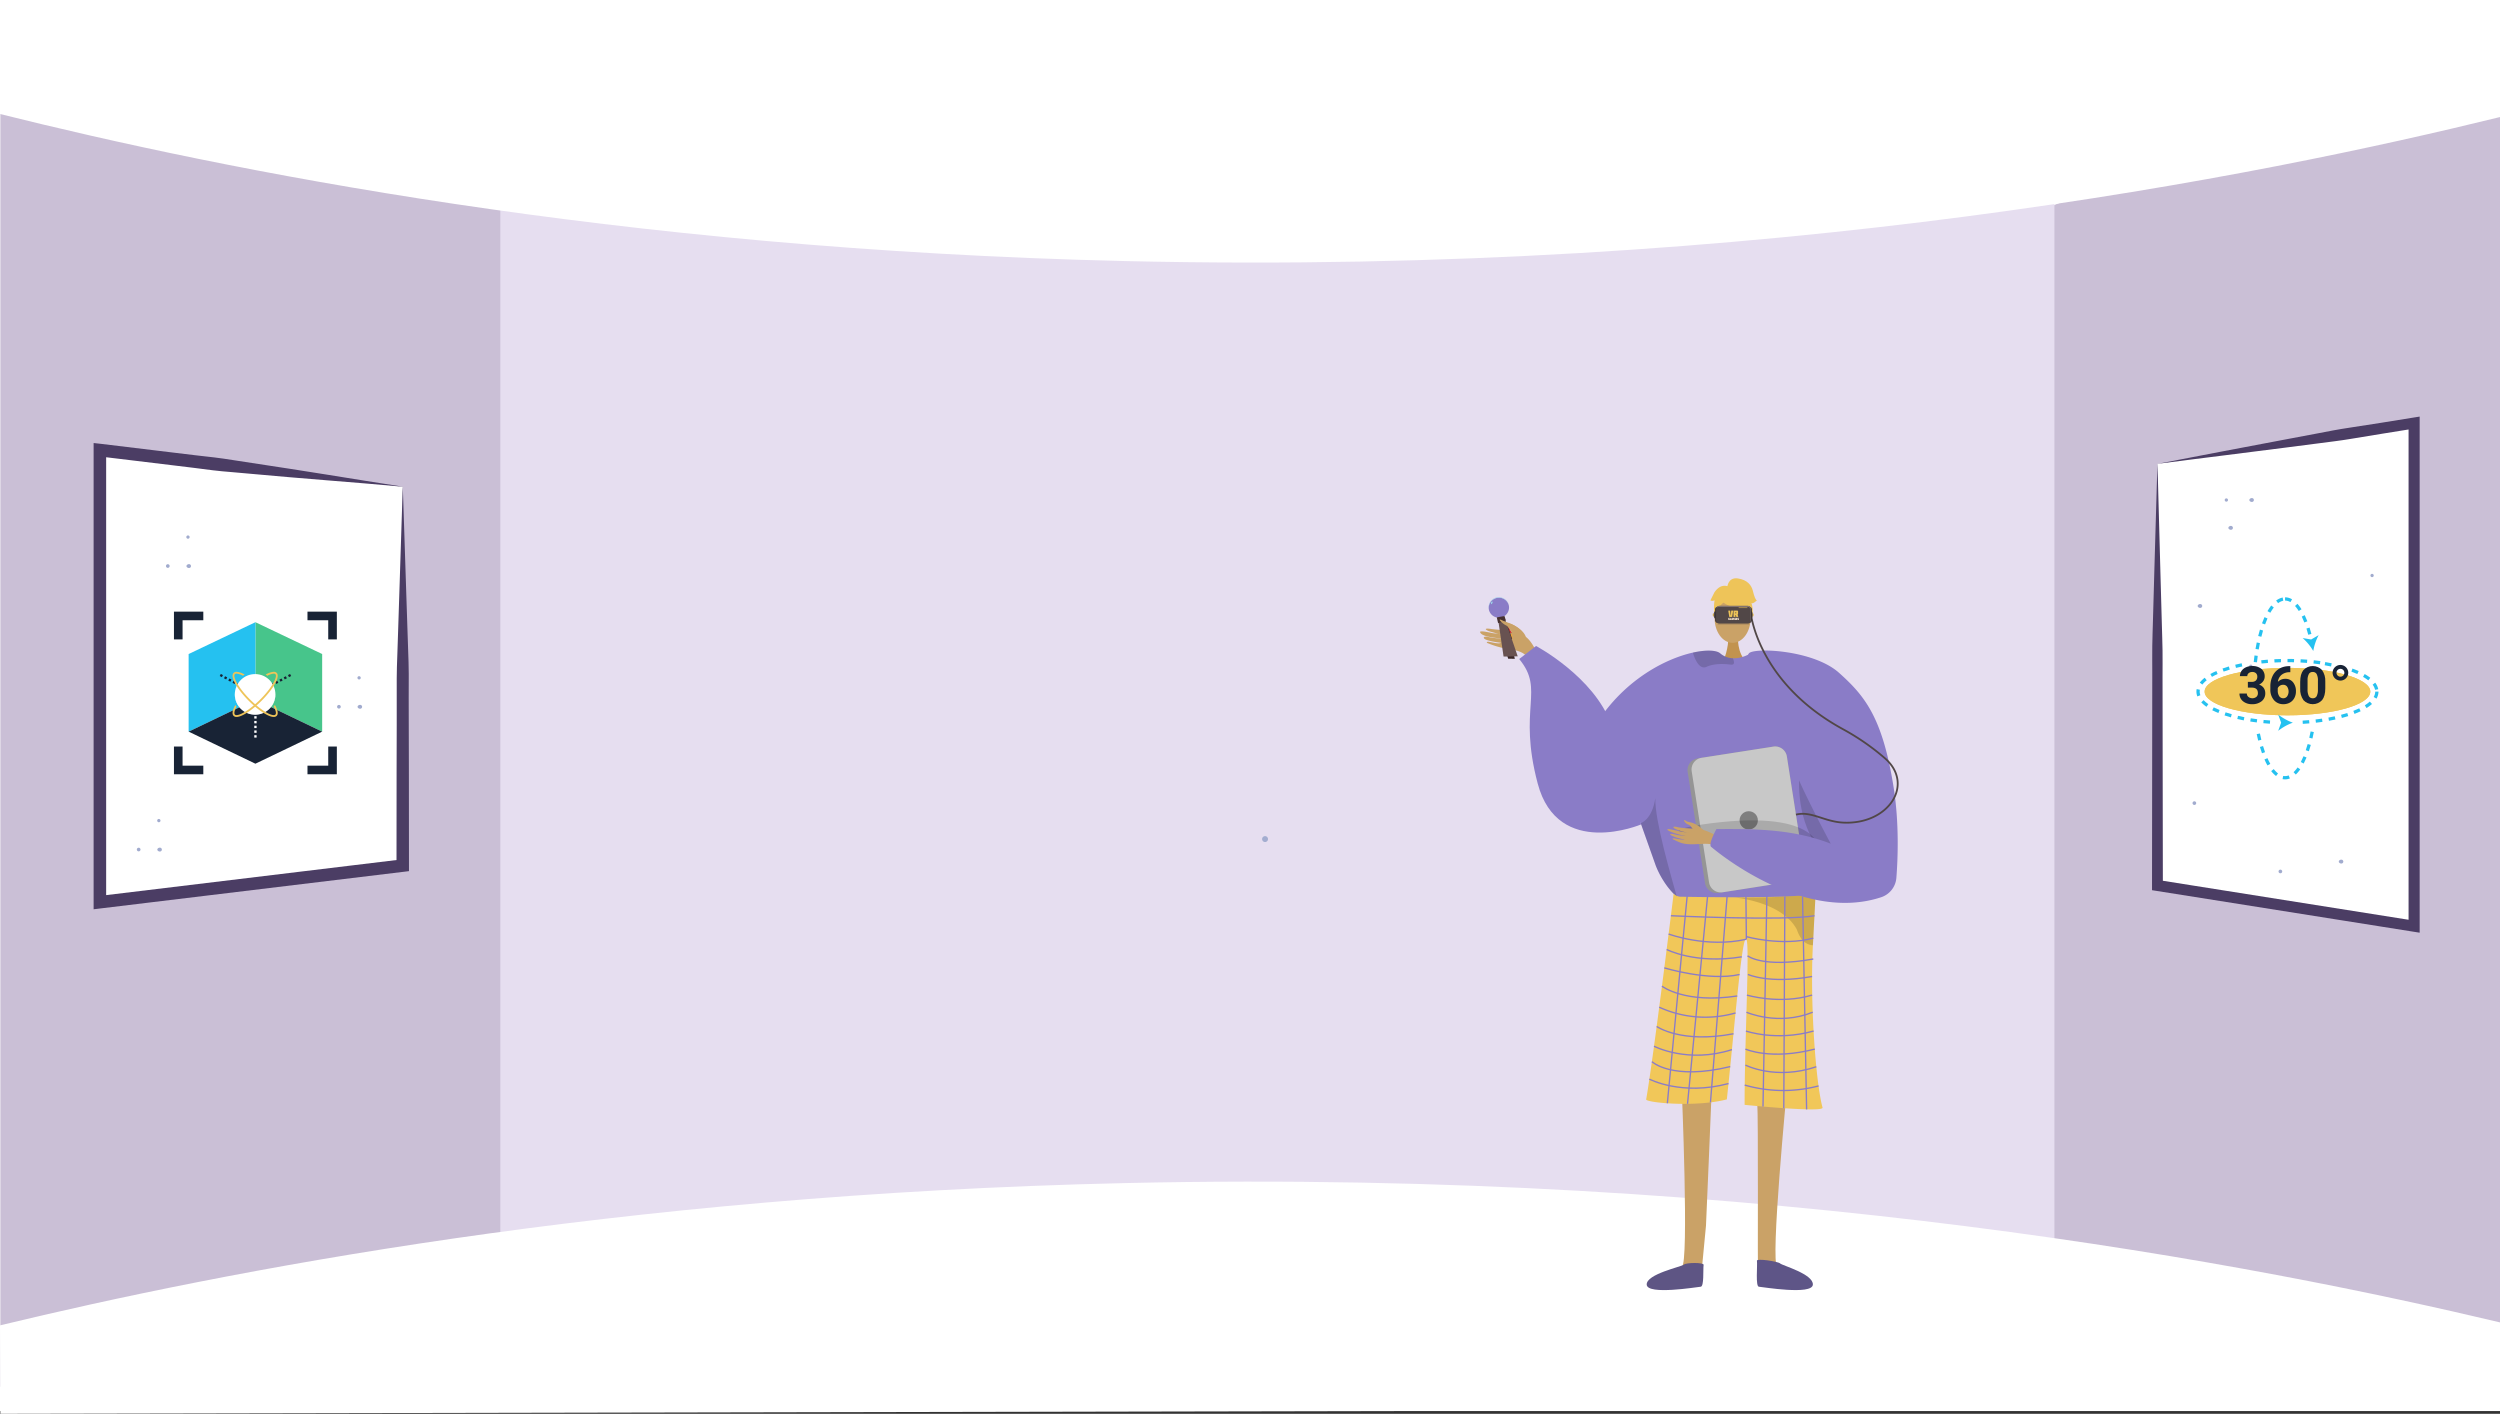 <svg xmlns="http://www.w3.org/2000/svg" xmlns:xlink="http://www.w3.org/1999/xlink" width="1366" height="772.5" viewBox="0 0 1366 772.5"><rect x="0" y="0" width="1366" height="772.5" fill="#333333" stroke="none"/><defs><style>.a{fill:#f0c659;}.b,.w,.x{fill:none;}.ao,.c{fill:#fff;}.d{fill:#cabfd6;}.e{fill:#e6def0;}.f{fill:#4b3d64;}.g{fill:#a1abce;}.h{fill:#a3add0;}.i,.j{fill:#caa267;}.i{fill-rule:evenodd;}.k{fill:#c2934e;}.l{fill:#8a7cc7;}.m{fill:#f1c759;}.n{opacity:0.15;}.o{fill:#5e5584;}.p{fill:#5e5587;}.q{opacity:0.3;}.r{opacity:0.5;}.s{fill:#eec459;}.t{fill:#959595;}.u{fill:#c8c8c8;}.v{fill:#7f7f7f;}.w{stroke:#8a7cc7;stroke-width:0.747px;}.w,.x{stroke-miterlimit:10;}.x{stroke:#514747;}.y,.z{fill:#514747;}.y{opacity:0.2;}.aa{fill:#3a3333;}.ab{fill:#998884;}.ac{fill:#685f5c;}.ad{fill:#ffedd7;}.ae{fill:#eaa43f;}.af{fill:#ce3c3c;}.ag{fill:#3a2727;}.ah{fill:#685251;}.ai{fill:#9ee9ef;}.aj{fill:#c0fbff;}.ak{fill:#473131;}.al{fill:#47c58b;}.am{fill:#25c1f0;}.an{fill:#182335;}.ao{opacity:0.55;mix-blend-mode:screen;isolation:isolate;}.ap{clip-path:url(#a);}.aq{clip-path:url(#b);}</style><clipPath id="a"><ellipse class="a" cx="45.267" cy="12.963" rx="45.267" ry="12.963" transform="translate(1186.599 1248.932)"/></clipPath><clipPath id="b"><path class="b" d="M1252.538,1260.1q0,4.209-1.742,6.439a6.963,6.963,0,0,1-10.173.042,9.978,9.978,0,0,1-1.8-6.272v-3.734q0-4.251,1.763-6.453a6.974,6.974,0,0,1,10.152-.021,9.946,9.946,0,0,1,1.8,6.265Zm-4.027-4.106a7.438,7.438,0,0,0-.69-3.677,2.333,2.333,0,0,0-2.153-1.149,2.291,2.291,0,0,0-2.1,1.093,6.974,6.974,0,0,0-.717,3.426v4.938a7.8,7.8,0,0,0,.676,3.691,2.3,2.3,0,0,0,2.167,1.205,2.263,2.263,0,0,0,2.132-1.156,7.639,7.639,0,0,0,.683-3.545Z"/></clipPath></defs><g transform="translate(18.002 -884)"><rect class="c" width="1366" height="771" transform="translate(-18.002 884)"/><path class="d" d="M1348,895.036V1653.5l-242.228-67.586-32.991-6.263,1.636-558.092L1104.533,996Z"/><path class="d" d="M298.295,1010.971l-16.051,556.371L-17.8,1641.74V891.688l298.845,93.57Z"/><path class="e" d="M679.976,974.571H255.368v617.384h849.165V974.571Z"/><path class="c" d="M-18,946.28c121.657,30.38,335.7,73.888,615,80.372,352.971,8.194,622.428-47.1,751-78.7V885.5H-18Z"/><path class="c" d="M-18,1608.184c121.657-29.39,335.7-71.481,615-77.753,352.971-7.928,622.428,45.568,751,76.133v47.19L-17.8,1656.5Z"/><path class="c" d="M135.068,1141.85l-21.02-2.53-77.5-9.37v247l77.5-9.37,21.02-2.53,66.98-8.1v-207Z"/><path class="f" d="M160.078,1146.4l-20.47-1.7L119,1142.88l-10.38-.92c-3.46-.28-6.92-.57-10.37-1-6.89-.92-13.78-1.75-20.68-2.58l-41.38-5,3.81-3.41v247l-3.85-3.41,165.5-20-3,3.41.05-51.15.07-25.56c0-8.54.05-17.05,0-25.54,0-4.26.18-8.58.33-12.9l.43-13,.84-26.08,1.69-52.79C187.838,1148.65,173.808,1147.5,160.078,1146.4Zm43.66,54.28.84,25.67.43,12.89c.15,4.33.33,8.63.33,13-.07,8.76,0,17.48,0,26.21l.07,26.19.05,52.35v3l-3,.37L37,1380.36l-3.85.47V1126.07l3.85.43,41.37,5c6.9.85,13.79,1.68,20.7,2.43,3.45.4,6.89.94,10.32,1.47l10.3,1.58,20.72,3.17,20.91,3.3c13.85,2.2,27.4,4.46,40.77,6.46Z"/><path class="g" d="M73.688,1194.28a1,1,0,1,0-1-1A1,1,0,0,0,73.688,1194.28Z"/><path class="g" d="M85.4,1192.25a1.521,1.521,0,0,0-1.4.64.79.79,0,0,0,0,.83,1.521,1.521,0,0,0,1.4.64,1.06,1.06,0,0,0,0-2.11Z"/><path class="g" d="M84.708,1178.36a.9.9,0,1,0-.9-.9A.9.9,0,0,0,84.708,1178.36Z"/><path class="g" d="M167.188,1271.17a1,1,0,1,0-1-1A1,1,0,0,0,167.188,1271.17Z"/><path class="g" d="M107.368,1258.67a1,1,0,1,0-1-1A1,1,0,0,0,107.368,1258.67Z"/><path class="g" d="M178.9,1269.14a1.521,1.521,0,0,0-1.4.64.79.79,0,0,0,0,.83,1.521,1.521,0,0,0,1.4.64,1.06,1.06,0,0,0,0-2.11Z"/><path class="g" d="M121.828,1267.03a1.521,1.521,0,0,0-1.4.64.79.79,0,0,0,0,.83,1.521,1.521,0,0,0,1.4.64,1.06,1.06,0,0,0,0-2.11Z"/><path class="g" d="M178.208,1255.26a.9.9,0,1,0-.9-.9A.9.9,0,0,0,178.208,1255.26Z"/><path class="g" d="M115.728,1251.77a.9.9,0,1,0-.9-.9A.9.9,0,0,0,115.728,1251.77Z"/><path class="g" d="M57.768,1349.19a1,1,0,1,0-1-1A1,1,0,0,0,57.768,1349.19Z"/><path class="g" d="M69.478,1347.16a1.521,1.521,0,0,0-1.4.64.79.79,0,0,0,0,.83,1.521,1.521,0,0,0,1.4.64,1.06,1.06,0,0,0,0-2.11Z"/><path class="g" d="M68.788,1333.28a.9.9,0,1,0-.9-.9A.9.9,0,0,0,68.788,1333.28Z"/><path class="c" d="M1217.618,1128.42l17.81-2.81,65.67-10.43v274.93l-65.67-10.43-17.81-2.82-56.77-9.01V1137.44Z"/><path class="f" d="M1195.428,1130.81l35.2-6.67,17.45-3.29c5.82-1.13,11.63-2.27,17.48-3.13s11.7-1.78,17.54-2.72l17.53-2.83,3.47-.55v282l-3.47-.55-140.24-22.27-2.53-.4v-2.56l.14-116.24c0-4.85-.06-9.73,0-14.55s.26-9.58.38-14.37l.8-28.61,1.63-56.63C1172.228,1135.33,1183.708,1133.03,1195.428,1130.81Zm-33,65.19.8,29c.12,4.82.31,9.65.38,14.43s0,9.5,0,14.25l.18,114.17-2.53-3,140.25,22.26-3.47,3v-275l3.47,3-17.51,2.81q-8.709,1.38-17.48,2.87c-5.84,1-11.72,1.66-17.59,2.44l-17.61,2.27-34.93,4.43c-11.65,1.51-23.54,2.9-35.54,4.51Z"/><path class="g" d="M1200.848,1264.89a1,1,0,1,0-1-1A1,1,0,0,0,1200.848,1264.89Z"/><path class="g" d="M1228,1361.17a1,1,0,1,0-1-1A1,1,0,0,0,1228,1361.17Z"/><path class="g" d="M1181,1323.83a1,1,0,1,0-1-1A1,1,0,0,0,1181,1323.83Z"/><path class="g" d="M1212.558,1262.86a1.521,1.521,0,0,0-1.4.64.79.79,0,0,0,0,.83,1.521,1.521,0,0,0,1.4.64,1.06,1.06,0,0,0,0-2.11Z"/><path class="g" d="M1201.1,1171.36a1.521,1.521,0,0,0-1.4.64.79.79,0,0,0,0,.83,1.521,1.521,0,0,0,1.4.64,1.06,1.06,0,0,0,0-2.11Z"/><path class="g" d="M1261.428,1353.72a1.521,1.521,0,0,0-1.4.64.79.79,0,0,0,0,.83,1.521,1.521,0,0,0,1.4.64,1.06,1.06,0,0,0,0-2.11Z"/><path class="g" d="M1243.168,1252.65a1.521,1.521,0,0,0-1.4.64.79.79,0,0,0,0,.83,1.521,1.521,0,0,0,1.4.64,1.06,1.06,0,0,0,0-2.11Z"/><path class="g" d="M1212.558,1156.15a1.521,1.521,0,0,0-1.4.64.79.79,0,0,0,0,.83,1.521,1.521,0,0,0,1.4.64,1.06,1.06,0,0,0,0-2.11Z"/><path class="g" d="M1184.328,1214.05a1.521,1.521,0,0,0-1.4.64.79.79,0,0,0,0,.83,1.522,1.522,0,0,0,1.4.64,1.06,1.06,0,0,0,0-2.11Z"/><path class="g" d="M1211.868,1248.97a.9.9,0,1,0-.9-.9A.9.9,0,0,0,1211.868,1248.97Z"/><path class="g" d="M1198.478,1158.11a.9.9,0,1,0-.9-.9A.9.9,0,0,0,1198.478,1158.11Z"/><path class="g" d="M1278.108,1199.35a.9.9,0,1,0-.9-.9A.9.9,0,0,0,1278.108,1199.35Z"/><path class="h" d="M674.835,1342.487a1.612,1.612,0,1,0-1.606,1.6A1.613,1.613,0,0,0,674.835,1342.487Z"/><path class="i" d="M815.588,1231.642c-1.389-3.393-5.8-6.04-8.751-6.856a29.716,29.716,0,0,1-3.763-1.581c-2.287-.772,1.332,2.491,2.7,3.039,1.111.445,3.1,3.754,4.192,4.888s3.425,2.779,4.681,2.79S815.408,1232.272,815.588,1231.642Z"/><path class="i" d="M823.254,1243.405c-2.653-4.765-4.639-10.427-9.735-12.793s-12.722-2.326-16.771-2.946c-4.763-.729-2.766.821-.256,1.494,1.631.437,6.9,2,8.553,1.988a52.36,52.36,0,0,0-6.877-1.119c-.392.11-7.948-1.953-7.435-.563,1,2.7,9.531,3.039,12.249,3.632-1.434-.052-3.765-.482-5.147-.538-1.173-.049-4.714-1.338-5.063-.26-.55,1.7,8.19,2.8,9.352,2.9-1.15.924-5.535-.46-7.064-.566-.153-.011-1.545.323.128.912a50.279,50.279,0,0,0,10.279,2.97c4.028.595,8.752,1.215,11.437,4.894C819.053,1243.289,821.157,1243.665,823.254,1243.405Z"/><path class="j" d="M958.422,1478.726s-9.277,95.725-5.332,97.372c7.076,3,34.792,12.822,4.236,10.664-15.7.946-14.545-2.56-14.79-5.532-.2-2.428.26-88.1-.385-94.76-.144-1.492-.232-2.394-.232-2.394Z"/><path class="j" d="M900.893,1478.726s4.022,95.725.077,97.372c-7.077,3-34.792,12.822-4.236,10.664,15.7.946,14.545-2.56,14.79-5.532.2-2.428,1.981-20.856,2.626-27.518.144-1.492,3.22-76.36,3.22-76.36Z"/><path class="k" d="M931.661,1231.7s-.817,9.121,4.809,14.165-12.966,0-12.966,0,3.459-8.736,2.683-14.165S931.661,1231.7,931.661,1231.7Z"/><ellipse class="j" cx="9.836" cy="13.42" rx="9.836" ry="13.42" transform="translate(918.857 1208.401)"/><path class="l" d="M848.591,1289.7c14.891-31.148,41.466-45.358,58.434-49.131,7.344-1.636,12.888-1.315,14.912.433a11,11,0,0,0,6.866,2.668,14.891,14.891,0,0,0,3.856-.352,19.158,19.158,0,0,0,4.086-1.389c.628-.292.994-.5.994-.5a39.89,39.89,0,0,1,10.385.62c38.388,7.516,45.067,71.882,44.724,77.418-.21,3.295-3.617,18.223-7.875,31.492-3.489,10.893-7.561,20.673-10.908,22.025-7.427,2.989-63.5,7.09-75.027,1.591-.269-.2-.561-.418-.837-.657-4.326-3.519-9.018-10.467-11.506-16.975,0,0-6.627-18.686-7.979-22.488-.015-.038-.023-.068-.038-.1-.044-.149-.1-.291-.149-.425-.015-.053-.037-.1-.052-.15"/><path class="m" d="M896.468,1372.369a6.059,6.059,0,0,0,3.441,1.587c8.087.159,43.011.757,61.957-.332,6.684-.384,11.378-.978,12.2-1.88a.709.709,0,0,1-.006.077c-.049,1.045-.648,13-1.489,28.672-1.66,30.936,1.538,75.244,5.273,88.692.807,2.9-42.586-1.494-42.586-1.494-.121-31.925,2.908-87.973.951-90.485-2.38-3.056-6.239,46.243-10.664,87.5-17.184,4.482-44.395,1.761-44.081,0C885.2,1463.783,896.468,1372.369,896.468,1372.369Z"/><path class="n" d="M878.479,1333.782c.015.052.037.1.052.15.052.134.1.276.149.425.015.03.023.06.038.1,1.352,3.8,7.979,22.481,7.979,22.481,2.488,6.515,7.18,13.463,11.506,16.982-2.936-10.632-12.089-41.451-11.737-53.868C884.717,1332.019,878.479,1333.775,878.479,1333.782Z"/><path class="n" d="M968.245,1289.257s-18.582,55.47,32.974,79.028l1.048.7-.267-13.046s-24.293-33.9-24.385-34.772S968.245,1289.257,968.245,1289.257Z"/><path class="n" d="M929.453,1245.875c.03.889-.44,1.471-1.867,1.277-4.453-.6-9.481-.478-13.135,1.2a3.1,3.1,0,0,1-3-.127c-2.339-1.368-3.788-5.447-4.364-7.255a1.24,1.24,0,0,1-.059-.4c7.344-1.636,12.888-1.315,14.912.433a11,11,0,0,0,6.866,2.668A6.049,6.049,0,0,1,929.453,1245.875Z"/><path class="o" d="M912.847,1575.106c.183-1.382-9.651-1.253-10.764-.13s-20.711,5.166-20.323,10.986,27.549,1.244,29.489,1.107S912.487,1577.822,912.847,1575.106Z"/><path class="p" d="M941.985,1572.864c-.183-1.382,11.588.372,12.7,1.494s18.249,5.784,17.861,11.6-27.549,1.244-29.489,1.107S942.344,1575.58,941.985,1572.864Z"/><g class="q"><path d="M928.711,1374.265l-.39-.032S928.46,1374.242,928.711,1374.265Z"/><path class="r" d="M928.711,1374.265c10.408.83,33.155-.641,33.155-.641,6.684-.384,11.378-.978,12.2-1.88a.709.709,0,0,1-.006.077c-.049,1.045-.648,13-1.489,28.672a7.823,7.823,0,0,1-1.094-.127,8.516,8.516,0,0,1-5.508-3.913,18.963,18.963,0,0,1-2.142-4.473C956.071,1377.215,932.045,1374.564,928.711,1374.265Z"/></g><path class="s" d="M925,1214.118s17.029,9.442,11.975-5.717C933.475,1197.913,913.383,1207.36,925,1214.118Z"/><path class="s" d="M927.466,1210.5s-9.528,5.653-8.609,11.324c0,0-2.1-16.932,7.373-17.357s13.141.489,12.3,18.393C938.53,1222.857,935.777,1208.615,927.466,1210.5Z"/><path class="s" d="M925.817,1204.574s.478-5.276,5.708-4.528,7.471,3.735,8.219,6.724,1.494,5.23,2.241,5.23c0,0-2.241,2.241-2.989,1.494,0,0,1.94,5.373-.524,9.784,0,0-.97-6.8-4.706-7.543S925.817,1204.574,925.817,1204.574Z"/><path class="s" d="M926.295,1204.528s-3.736-2.241-7.471,2.989L916.582,1212s.748.747,2.242,0c0,0-.681,5.264.033,8.235l2.208-8.982Z"/><path class="t" d="M904.135,1305.81l9.474,60.689a6.482,6.482,0,0,0,7.4,5.4l41.421-6.47a1.992,1.992,0,0,0,.292-.06,6.458,6.458,0,0,0,5.1-7.337l-9.474-60.689a6.472,6.472,0,0,0-7.4-5.4l-39.5,6.164-1.92.3A6.472,6.472,0,0,0,904.135,1305.81Z"/><path class="u" d="M906.347,1305.451l9.473,60.689a6.472,6.472,0,0,0,7.4,5.4l39.5-6.164a6.458,6.458,0,0,0,5.1-7.337l-9.474-60.689a6.472,6.472,0,0,0-7.4-5.4l-39.5,6.164A6.458,6.458,0,0,0,906.347,1305.451Z"/><circle class="v" cx="5" cy="5" r="5" transform="translate(932.506 1327.251)"/><path class="n" d="M976.129,1348.62s.971-22.309-58.8-14.838,44.827,14.2,44.827,14.2Z"/><path class="i" d="M922.9,1342.14c-.708-.237-8.183-4.714-12.236-5.088s-10.113-.543-12.205-1.138c-2.462-.7-3.083.278-.247,1.36a39.922,39.922,0,0,0,6.454,1.828c.406.016-2.235-.338-5.1-.933-3.051-.633-6.36-1.493-6.512-.949-.293,1.054,8.495,3.423,10.044,3.591a39.112,39.112,0,0,1-4.082-.495c-1.843-.327-3.954-.979-4.369-.6-.654.6,4,2.428,7.848,2.962.067.124-1.175.319-5.7-.621-.455-.1-1.613.1-.124.793,3.136,1.45,4.377,2.3,8.921,2.446,4.43.138,9.321-.774,12.508.3Z"/><path class="i" d="M912.612,1337.451s-3.431-3.6-7.283-4.2c-2.29-.353-2.236-.929-2.626-1.1-1.3-.571-.042,1.835,1.9,2.452,1.581.5,2.464,3.2,3.414,3.776s3.794,1.624,4.5,1.252S912.612,1337.451,912.612,1337.451Z"/><path class="l" d="M986.813,1251.6c14.073,12.592,23.811,24.287,29.885,62.759,3.082,19.519,2.279,39.037,1.477,49.33a12.163,12.163,0,0,1-8.358,10.576c-44.093,14.544-92.525-27.3-92.525-27.3-2.526-.94,2.558-9.944,2.558-9.944,24.376-.252,43.055.495,62.48,7.966-.1-.046-19.1-35.73-21.667-45.575-6.733-25.817-28.9-48.158-23.161-58.276C939.483,1237.638,972.617,1238.9,986.813,1251.6Z"/><line class="w" x1="11.019" y2="115.224" transform="translate(893.037 1371.614)"/><line class="w" x1="10.936" y2="113.217" transform="translate(904.056 1373.918)"/><line class="w" x1="9.094" y2="112.426" transform="translate(916.588 1373.918)"/><line class="w" x2="0.234" y2="23.288" transform="translate(935.978 1373.918)"/><line class="w" x1="2.11" y2="114.704" transform="translate(945.296 1373.918)"/><line class="w" x1="0.588" y2="115.666" transform="translate(956.653 1373.846)"/><line class="w" x2="2.225" y2="116.331" transform="translate(966.906 1373.846)"/><path class="w" d="M894.978,1384.355s62.052,2.93,78.447,0"/><path class="w" d="M936.212,1397.206c-21.711,4.917-42.489-2.857-42.489-2.857"/><path class="w" d="M935.978,1395.737s19.594,5.5,36.8.856"/><path class="w" d="M892.656,1402.794s15.647,8.191,41.061,4.015"/><path class="w" d="M891.375,1412.85s24.348,7.434,41.138,3.608"/><path class="w" d="M890.091,1422.841s12.4,9.721,41.151,5.36"/><path class="w" d="M888.6,1434.333a60.326,60.326,0,0,0,41.7,3.141"/><path class="w" d="M887.206,1444.86s13.392,9.506,41.969,3.985"/><path class="w" d="M885.753,1455.653s18.483,9.662,42.568,1.856"/><path class="w" d="M884.59,1464.075s10.9,10.488,42.809,2.713"/><path class="w" d="M883.219,1473.635s17.633,9.29,43.238,2.42"/><path class="w" d="M936.869,1406.254s8.185,6.759,35.913,1.742"/><path class="w" d="M937.084,1416.426s11.486,5.356,35.042,1.127"/><path class="w" d="M936.523,1427.717s17.737,5.342,35.6,0"/><path class="w" d="M936.268,1437.08s17.242,7.664,36.2,0"/><path class="w" d="M935.978,1447.359s16.415,5.76,36.968,0"/><path class="w" d="M935.713,1457.232s13.837,6.208,37.88,0"/><path class="w" d="M935.713,1465.967s16.428,8.466,38.716.9"/><path class="w" d="M935.318,1476.886a75.949,75.949,0,0,0,40.33.466"/><path class="l" d="M878.718,1334.455s-45.479,19.293-56.513-22.316,4.138-50.814-10.115-68.051l9.195-7.122s31.725,16.781,41.15,42.988S878.718,1334.455,878.718,1334.455Z"/><path class="x" d="M938.643,1219.138s3.762,37.772,50.168,63.192a129.413,129.413,0,0,1,22.453,15.423l.672.582c16.218,14.1,2.226,36.094-22.4,35.156-10.754-.41-17.794-6.517-26.225-4.372"/><path class="y" d="M938.446,1223.83v.339a.947.947,0,0,1-.357.119.436.436,0,0,1-.089.072c-.006.006-.006.012-.012.012v.006c-.095.345-.2.684-.315,1.018H920.562q-.187-.537-.339-1.108a1.154,1.154,0,0,1-.518-.232v-.226a.614.614,0,0,1,.155-.4.006.006,0,0,1,.006-.006.243.243,0,0,1,.089-.083.185.185,0,0,1,.036-.03.615.615,0,0,1,.339-.1h17.5a.611.611,0,0,1,.4.155.58.58,0,0,1,.191.315A.444.444,0,0,1,938.446,1223.83Z"/><path class="s" d="M938.663,1219.975a.81.81,0,0,0,.779.837c.429,0,.778.036.778-.837s-.349-.837-.778-.837A.81.81,0,0,0,938.663,1219.975Z"/><path class="z" d="M938.113,1219.975c0,1.113.349,2.015.779,2.015s.778-.9.778-2.015-.348-2.015-.778-2.015S938.113,1218.862,938.113,1219.975Z"/><path class="s" d="M919.365,1219.975a.81.81,0,0,0-.779-.837c-.43,0-.778-.036-.778.837s.348.837.778.837A.81.81,0,0,0,919.365,1219.975Z"/><path class="z" d="M919.914,1219.975c0-1.113-.348-2.015-.778-2.015s-.779.9-.779,2.015.349,2.015.779,2.015S919.914,1221.088,919.914,1219.975Z"/><path class="aa" d="M939.2,1217.034v5.79a1.5,1.5,0,0,1-.75,1.345.947.947,0,0,1-.357.119.019.019,0,0,0-.017.006h-.066a.283.283,0,0,1-.071.006H925.847a1.309,1.309,0,0,1-1.214-1.1,1.579,1.579,0,0,1-.048-.381v-5.79a1.382,1.382,0,0,1,1.262-1.476h12.088a.4.4,0,0,1,.077.005h.054a1.109,1.109,0,0,1,.136.03A1.441,1.441,0,0,1,939.2,1217.034Z"/><path class="aa" d="M933.745,1217.034v5.79a1.579,1.579,0,0,1-.048.381,1.309,1.309,0,0,1-1.214,1.1H920.4s-.006.006-.006,0h-.006a1.566,1.566,0,0,1-.167-.012,1.154,1.154,0,0,1-.518-.232,1.528,1.528,0,0,1-.571-1.232v-5.79a1.433,1.433,0,0,1,1.029-1.453c.042-.005.084-.012.125-.018a.779.779,0,0,1,.108-.005h12.087A1.382,1.382,0,0,1,933.745,1217.034Z"/><path class="z" d="M938.643,1216.7v6.368a1.907,1.907,0,0,1-.012.191c0,.017-.006.036-.006.047a.045.045,0,0,1-.006.03c-.006.036-.012.066-.018.1s-.012.042-.018.06-.012.047-.018.065-.005.012-.005.018-.006.018-.012.03a.705.705,0,0,1-.066.155c0,.006,0,.006-.006.012a.3.3,0,0,1-.03.059v.006a1.245,1.245,0,0,1-.261.351.453.453,0,0,1-.1.095.436.436,0,0,1-.089.072c-.006.006-.006.012-.012.012v.006a1.3,1.3,0,0,1-.19.113l-.006.006c-.072.035-.143.065-.22.1.019-.009.037-.021.056-.031a1.6,1.6,0,0,1-.61.132H921.449a1.6,1.6,0,0,1-.61-.132c.019.01.037.022.057.031-.078-.03-.149-.06-.221-.1l-.006-.006a1.759,1.759,0,0,1-.2-.131.6.6,0,0,1-.077-.06.846.846,0,0,1-.108-.107,1.073,1.073,0,0,1-.113-.119,1.524,1.524,0,0,1-.148-.232c-.012-.024-.024-.048-.036-.077a1.537,1.537,0,0,1-.077-.185c-.006-.006-.006-.018-.012-.029l-.036-.126a.446.446,0,0,1-.012-.089.045.045,0,0,1-.006-.03,1.527,1.527,0,0,1-.018-.238V1216.7a1.573,1.573,0,0,1,.031-.3v0a.894.894,0,0,1,.03-.137.73.73,0,0,1,.053-.155.831.831,0,0,1,.048-.107.92.92,0,0,1,.065-.125,1.261,1.261,0,0,1,.072-.119,1.8,1.8,0,0,1,.166-.2c.042-.041.084-.083.125-.118a1.9,1.9,0,0,1,.369-.227h.006a.558.558,0,0,1,.1-.041l.053-.018a.344.344,0,0,1,.083-.024c.024-.006.054-.018.084-.024a.022.022,0,0,0,.018-.006.256.256,0,0,0,.065-.012.6.6,0,0,0,.095-.011,1.318,1.318,0,0,1,.167-.007h15.569a1.646,1.646,0,0,1,.345.036,1.362,1.362,0,0,1,.167.048c.053.018.1.036.155.059a1.557,1.557,0,0,1,.345.209,1.138,1.138,0,0,1,.172.166A1.572,1.572,0,0,1,938.643,1216.7Z"/><rect class="s" width="4.754" height="0.281" transform="translate(932.009 1215.955)"/><path class="ab" d="M937.019,1215.075H921.448a1.624,1.624,0,0,0-1.6,1.325,1.623,1.623,0,0,1,1.459-.913h15.57a1.626,1.626,0,0,1,1.626,1.626v6.365a1.569,1.569,0,0,1-.029.3,1.61,1.61,0,0,0,.167-.713V1216.7A1.626,1.626,0,0,0,937.019,1215.075Z"/><path class="ac" d="M919.937,1223.112v-6.365a1.626,1.626,0,0,1,1.626-1.626h15.57a1.626,1.626,0,0,1,.552.1,1.611,1.611,0,0,0-.666-.144H921.448a1.625,1.625,0,0,0-1.625,1.626v6.365a1.625,1.625,0,0,0,1.073,1.528A1.626,1.626,0,0,1,919.937,1223.112Z"/><path class="ac" d="M938.53,1223.112v-6.365a1.626,1.626,0,0,0-1.626-1.626h-15.57a1.626,1.626,0,0,0-.552.1,1.611,1.611,0,0,1,.666-.144h15.571a1.626,1.626,0,0,1,1.626,1.626v6.365a1.625,1.625,0,0,1-1.074,1.528A1.626,1.626,0,0,0,938.53,1223.112Z"/><path class="s" d="M926.358,1217.915v-.281h1.03l.212,2.592h.118l.213-2.592h1.03v.281l-.524,3.175h-1.555Z"/><path class="s" d="M931.265,1217.634a.4.4,0,0,1,.412.429v1.358a.425.425,0,0,1-.274.39l.325.849v.43h-1.011l-.278-1.076h-.208v1.076H929.2v-3.456Zm-1.034.869v.647h.411v-.647Z"/><path class="ad" d="M927.171,1221.608v.142l-.055.145H926.7v.57h.135v-.384h.342v.669h-.682a.134.134,0,0,1-.137-.142v-.858a.134.134,0,0,1,.137-.142Z"/><path class="ad" d="M927.3,1221.608h.34v.857h.344v.285H927.3Z"/><path class="ad" d="M928.754,1221.608l.153,1v.142h-.342l-.02-.23h-.15l-.022.23h-.341v-.142l.153-1Zm-.234.626-.032-.339h-.037l-.031.339Z"/><path class="ad" d="M928.969,1221.99v-.24a.134.134,0,0,1,.137-.142h.594v.14l-.053.147h-.336v.052l.3.208a.2.2,0,0,1,.093.194v.259a.133.133,0,0,1-.136.142h-.6v-.285h.389v-.075l-.3-.206A.2.2,0,0,1,928.969,1221.99Z"/><path class="ad" d="M929.762,1221.99v-.24a.134.134,0,0,1,.137-.142h.594v.14l-.053.147H930.1v.052l.3.208a.2.2,0,0,1,.092.194v.259a.133.133,0,0,1-.136.142h-.595v-.285h.389v-.075l-.3-.206A.2.2,0,0,1,929.762,1221.99Z"/><path class="ad" d="M930.586,1222.75v-1.142h.731v.142l-.055.145h-.336v.127h.336v.286h-.336v.157h.391v.285Z"/><path class="ad" d="M931.379,1221.99v-.24a.134.134,0,0,1,.137-.142h.594v.14l-.053.147h-.336v.052l.3.208a.2.2,0,0,1,.092.194v.259a.133.133,0,0,1-.136.142h-.595v-.285h.389v-.075l-.3-.206A.2.2,0,0,1,931.379,1221.99Z"/><path class="ae" d="M808.134,1230.365l-1.44.355.909,1.949.932.231Z"/><path class="af" d="M805.481,1224.354l-2.132.525,2.116,5.574,2.592-.593Z"/><path class="ag" d="M807.753,1236.4l-3.818.94,2.132,6.582,3.641.05Z"/><path class="ag" d="M808.24,1233.106l-3.1-8.908-.8.328,3.1,8.909Z"/><path class="ah" d="M800.5,1222.015l3.043,20.732,7.735-.135-7.437-21.7Z"/><path class="l" d="M795.671,1214.224a5.57,5.57,0,1,0,7.016-3.582A5.57,5.57,0,0,0,795.671,1214.224Z"/><path class="ai" d="M796.708,1214.1c.16.086.457-.157.662-.541s.242-.765.082-.851-.457.157-.663.541"/><path class="aj" d="M795.725,1214.457a5.569,5.569,0,0,1,10.7.348,5.569,5.569,0,1,0-10.85,2.5A5.549,5.549,0,0,1,795.725,1214.457Z"/><path class="ak" d="M804.016,1220.58l-4.188.754.726,3.141,4.267-1.434Z"/><path class="i" d="M814.684,1231.082c-1.389-3.392-5.8-6.039-8.751-6.856a29.51,29.51,0,0,1-3.763-1.581c-2.287-.772,1.332,2.492,2.7,3.039,1.111.445,3.1,3.754,4.192,4.888s3.425,2.779,4.681,2.791S814.5,1231.712,814.684,1231.082Z"/><path class="al" d="M121.548,1266.247l36.481,17.519V1241.36l-36.481-17.388Z"/><path class="am" d="M121.548,1266.247l-36.481,17.519V1241.36l36.481-17.388Z"/><path class="an" d="M121.548,1301.285l36.481-17.519-36.481-17.519-36.481,17.519Z"/><path class="an" d="M150.007,1218.2v4.707h11.337v10.46h4.707V1218.2Z"/><path class="an" d="M77.045,1218.2v15.167h4.707v-10.46H93.089V1218.2Z"/><path class="an" d="M161.344,1302.349H150.007v4.707h16.044v-15.167h-4.707Z"/><path class="an" d="M81.752,1302.349v-10.46H77.045v15.167H93.089v-4.707Z"/><path class="an" d="M119.546,1262.666l-1.166-.62.6-1.126,1.166.62Zm-2.332-1.239-1.166-.62.6-1.126,1.166.62Zm-2.332-1.239-1.166-.619.6-1.126,1.166.619Zm-2.332-1.239-1.166-.619.6-1.126,1.166.619Zm-2.332-1.239-1.166-.619.6-1.126,1.166.619Zm-2.332-1.239-1.166-.619.6-1.126,1.166.619Zm-2.331-1.238-1.167-.62.6-1.126,1.167.62Zm-2.333-1.239-1.166-.62.6-1.126,1.166.62Z"/><path class="c" d="M122.212,1287.019h-1.276v-1.3h1.276Zm0-2.6h-1.276v-1.3h1.276Zm0-2.6h-1.276v-1.3h1.276Zm0-2.595h-1.276v-1.3h1.276Zm0-2.6h-1.276v-1.3h1.276Zm0-2.6h-1.276v-1.3h1.276Zm0-2.595h-1.276v-1.3h1.276Zm0-2.6h-1.276v-1.3h1.276Zm0-2.595h-1.276v-1.3h1.276Z"/><path class="an" d="M123.6,1262.666l-.6-1.126,1.166-.62.6,1.126Zm2.332-1.239-.6-1.126,1.166-.62.6,1.126Zm2.331-1.239-.6-1.126,1.166-.619.6,1.126Zm2.332-1.238-.6-1.128,1.167-.619.6,1.128Zm2.333-1.24-.6-1.126,1.166-.62.6,1.126Zm2.332-1.239-.6-1.126,1.166-.619.6,1.126Zm2.331-1.239-.6-1.126,1.166-.619.6,1.126Zm2.332-1.239-.6-1.126,1.166-.619.6,1.126Z"/><circle class="c" cx="11.092" cy="11.092" r="11.092" transform="translate(110.3 1252.316)"/><path class="ao" d="M132.412,1262.171c0,.134.02.266.02.4a11.04,11.04,0,1,1-22.079,0c0-.136.016-.268.02-.4a11.211,11.211,0,0,0-.073,1.237,11.092,11.092,0,1,0,22.184,0A11.212,11.212,0,0,0,132.412,1262.171Z"/><path class="s" d="M132.176,1269.1a2.053,2.053,0,0,1-.624.927c1.177,2.2,1.512,3.818.9,4.428a1.221,1.221,0,0,1-.889.28c-2.551,0-7.995-3.591-12.944-8.54-6.509-6.51-9.578-12.515-8.26-13.833a1.217,1.217,0,0,1,.888-.28,8.4,8.4,0,0,1,3.526,1.191,1.96,1.96,0,0,1,.944-.644,10.14,10.14,0,0,0-4.47-1.558,2.176,2.176,0,0,0-1.6.576c-2.274,2.274,2.559,9.561,8.26,15.263,5.286,5.285,10.775,8.837,13.659,8.837a2.174,2.174,0,0,0,1.6-.577C134.269,1274.07,133.7,1271.8,132.176,1269.1Z"/><path class="s" d="M133.17,1251.646a2.178,2.178,0,0,0-1.6-.576,10.14,10.14,0,0,0-4.461,1.553,1.886,1.886,0,0,1,.889.674,8.482,8.482,0,0,1,3.572-1.216,1.222,1.222,0,0,1,.889.28c1.317,1.318-1.751,7.323-8.261,13.833-4.949,4.949-10.392,8.541-12.944,8.54a1.217,1.217,0,0,1-.888-.28c-.606-.606-.269-2.213.889-4.394a2.032,2.032,0,0,1-.643-.912c-1.5,2.675-2.054,4.929-.961,6.021a2.172,2.172,0,0,0,1.6.577c2.884,0,8.374-3.552,13.659-8.837C130.611,1261.207,135.444,1253.92,133.17,1251.646Z"/><ellipse class="a" cx="45.267" cy="12.963" rx="45.267" ry="12.963" transform="translate(1186.599 1248.932)"/><g class="ap"><ellipse class="a" cx="45.267" cy="12.963" rx="45.267" ry="12.963" transform="translate(1186.599 1248.932)"/></g><path class="an" d="M1210.229,1256.559h2.146a3.026,3.026,0,0,0,2.272-.767,2.809,2.809,0,0,0,.738-2.034,2.488,2.488,0,0,0-.731-1.91,2.837,2.837,0,0,0-2.014-.682,2.97,2.97,0,0,0-1.937.634,2.027,2.027,0,0,0-.781,1.651H1205.9a4.958,4.958,0,0,1,.857-2.85,5.707,5.707,0,0,1,2.4-1.972,8,8,0,0,1,3.393-.711,7.589,7.589,0,0,1,5.045,1.54,5.256,5.256,0,0,1,1.826,4.244,4.273,4.273,0,0,1-.85,2.564,5.527,5.527,0,0,1-2.23,1.8,5.044,5.044,0,0,1,2.557,1.839,4.992,4.992,0,0,1,.843,2.9,5.34,5.34,0,0,1-1.972,4.334,7.926,7.926,0,0,1-5.219,1.63,7.52,7.52,0,0,1-4.968-1.6,5.237,5.237,0,0,1-1.93-4.237h4.028a2.332,2.332,0,0,0,.857,1.868,3.577,3.577,0,0,0,4.362-.035,2.624,2.624,0,0,0,.815-2.014q0-3.038-3.345-3.038h-2.132Z"/><path class="an" d="M1233.432,1247.988v3.317h-.39a6.847,6.847,0,0,0-4.4,1.421,5.779,5.779,0,0,0-2,3.833,5.485,5.485,0,0,1,4.084-1.645,5.166,5.166,0,0,1,4.208,1.9,7.593,7.593,0,0,1,1.561,4.989,7.474,7.474,0,0,1-.857,3.581,6.152,6.152,0,0,1-2.425,2.495,7.049,7.049,0,0,1-3.547.891,6.582,6.582,0,0,1-5.177-2.229,8.659,8.659,0,0,1-1.972-5.951v-1.449a13.018,13.018,0,0,1,1.248-5.832,9.136,9.136,0,0,1,3.581-3.916,10.485,10.485,0,0,1,5.414-1.4Zm-3.93,10.173a3.217,3.217,0,0,0-1.77.509,3.055,3.055,0,0,0-1.17,1.34v1.224a5.43,5.43,0,0,0,.794,3.152,2.569,2.569,0,0,0,2.23,1.133,2.539,2.539,0,0,0,2.1-1.022,4.8,4.8,0,0,0-.007-5.321A2.636,2.636,0,0,0,1229.5,1258.161Z"/><path class="an" d="M1260.808,1255.867a4.268,4.268,0,1,1,4.269-4.267A4.273,4.273,0,0,1,1260.808,1255.867Zm0-6.421a2.153,2.153,0,1,0,2.154,2.154A2.155,2.155,0,0,0,1260.808,1249.446Z"/><path class="am" d="M1228.408,1278.872l-1.614,4.462a28.336,28.336,0,0,1,8.019-4.462,28.354,28.354,0,0,1-8.019-4.461Z"/><path class="am" d="M1211.535,1278.242q1.749.275,3.567.505l.223-1.773q-1.789-.227-3.513-.5Z"/><path class="am" d="M1187.746,1255.721l-1.1-1.407a15.21,15.21,0,0,0-2.693,2.659l1.419,1.087A13.307,13.307,0,0,1,1187.746,1255.721Z"/><path class="am" d="M1204.452,1276.867c1.15.269,2.338.521,3.531.751l.339-1.753c-1.171-.227-2.336-.475-3.463-.738Z"/><path class="am" d="M1228.3,1244.07q-1.817.045-3.6.136l.091,1.785q1.755-.09,3.549-.134Z"/><path class="am" d="M1221.11,1244.436q-1.818.14-3.587.328l.189,1.777q1.74-.185,3.535-.323Z"/><path class="am" d="M1218.682,1279.145q1.767.17,3.587.3l.122-1.783q-1.792-.123-3.538-.292Z"/><path class="am" d="M1206.839,1246.4c-1.192.245-2.377.513-3.522.8l.429,1.734c1.121-.277,2.284-.54,3.453-.781Z"/><path class="am" d="M1186.059,1266.541l-1.3,1.222a18.078,18.078,0,0,0,2.858,2.429l1.023-1.466A16.321,16.321,0,0,1,1186.059,1266.541Z"/><path class="am" d="M1184.014,1260.875l-1.752-.349a7.048,7.048,0,0,0-.136,1.369,7.179,7.179,0,0,0,.505,2.621l1.664-.648a5.42,5.42,0,0,1-.382-1.973A5.264,5.264,0,0,1,1184.014,1260.875Z"/><path class="am" d="M1193,1250.63c-1.176.523-2.278,1.075-3.272,1.639l.881,1.555c.945-.537,1.994-1.062,3.117-1.561Z"/><path class="am" d="M1199.827,1248.148c-1.191.354-2.35.735-3.445,1.13l.607,1.681c1.063-.384,2.189-.753,3.348-1.1Z"/><path class="am" d="M1197.489,1274.9c1.1.373,2.265.732,3.46,1.068l.484-1.72c-1.166-.328-2.3-.677-3.372-1.04Z"/><path class="am" d="M1190.773,1272.088c1.012.529,2.127,1.046,3.314,1.538l.684-1.65c-1.138-.472-2.2-.967-3.171-1.473Z"/><path class="am" d="M1267.857,1272.415l.642,1.667c1.183-.456,2.31-.94,3.35-1.44l-.773-1.611C1270.078,1271.51,1268.995,1271.976,1267.857,1272.415Z"/><path class="am" d="M1270.778,1250.653c-1.051-.469-2.187-.925-3.378-1.356l-.607,1.681c1.15.416,2.245.856,3.255,1.307Z"/><path class="am" d="M1277.132,1254.349a25.242,25.242,0,0,0-3.082-2.051l-.887,1.551a23.343,23.343,0,0,1,2.864,1.905Z"/><path class="am" d="M1261.144,1274.563l.456,1.727c1.193-.315,2.362-.653,3.477-1.007l-.541-1.7C1263.449,1273.924,1262.308,1274.256,1261.144,1274.563Z"/><path class="am" d="M1279.818,1261.9a5.8,5.8,0,0,1-.846,2.928l1.545.9a7.562,7.562,0,0,0,1.088-3.827Z"/><path class="am" d="M1281.481,1260.585a8.62,8.62,0,0,0-1.665-3.564l-1.424,1.079a6.835,6.835,0,0,1,1.333,2.822Z"/><path class="am" d="M1274.126,1269.366l.947,1.515a21.278,21.278,0,0,0,2.988-2.222l-1.2-1.326A19.69,19.69,0,0,1,1274.126,1269.366Z"/><path class="am" d="M1231.893,1245.812q1.791,0,3.552.045l.046-1.787q-1.783-.043-3.6-.045Z"/><path class="am" d="M1240.141,1277.735l.106,1.784q1.818-.108,3.591-.263l-.156-1.78Q1241.934,1277.628,1240.141,1277.735Z"/><path class="am" d="M1242.678,1244.439q-1.772-.138-3.592-.232l-.092,1.786q1.794.091,3.544.228Z"/><path class="am" d="M1249.838,1245.2q-1.757-.239-3.575-.433l-.191,1.777q1.794.19,3.525.427Z"/><path class="am" d="M1256.047,1246.412c-1.153-.237-2.346-.461-3.546-.665l-.3,1.763c1.179.2,2.351.419,3.482.653Z"/><path class="am" d="M1247.215,1277.118l.2,1.775q1.82-.208,3.573-.467l-.26-1.768Q1249.007,1276.91,1247.215,1277.118Z"/><path class="am" d="M1254.231,1276.084l.318,1.759c1.192-.216,2.383-.453,3.538-.707l-.382-1.745C1256.57,1275.639,1255.4,1275.872,1254.231,1276.084Z"/><path class="am" d="M1244.823,1233.412l-4.679-.787a28.359,28.359,0,0,1,5.829,7.088,28.321,28.321,0,0,1,2.949-8.69Z"/><path class="am" d="M1224.381,1304.228l-1.407,1.1a15.21,15.21,0,0,0,2.659,2.693l1.087-1.419A13.343,13.343,0,0,1,1224.381,1304.228Z"/><path class="am" d="M1245.527,1287.522c.269-1.15.521-2.338.751-3.532l-1.753-.338c-.227,1.171-.475,2.336-.738,3.463Z"/><path class="am" d="M1215.061,1285.134c.245,1.193.513,2.378.8,3.523l1.734-.429c-.277-1.122-.54-2.284-.781-3.453Z"/><path class="am" d="M1235.2,1305.915l1.222,1.3a18.074,18.074,0,0,0,2.429-2.857l-1.466-1.023A16.334,16.334,0,0,1,1235.2,1305.915Z"/><path class="am" d="M1229.535,1307.959l-.349,1.752a6.974,6.974,0,0,0,1.369.137,7.2,7.2,0,0,0,2.621-.505l-.648-1.665a5.424,5.424,0,0,1-1.973.383A5.19,5.19,0,0,1,1229.535,1307.959Z"/><path class="am" d="M1219.29,1298.97c.523,1.176,1.075,2.277,1.639,3.272l1.555-.881c-.537-.945-1.062-1.994-1.561-3.117Z"/><path class="am" d="M1216.808,1292.146c.354,1.191.735,2.351,1.13,3.446l1.68-.607c-.383-1.063-.753-2.189-1.1-3.348Z"/><path class="am" d="M1243.56,1294.485c.373-1.1.732-2.265,1.068-3.461l-1.72-.483c-.328,1.166-.677,2.3-1.04,3.372Z"/><path class="am" d="M1240.748,1301.2c.529-1.012,1.046-2.127,1.538-3.314l-1.651-.684c-.471,1.138-.966,2.2-1.472,3.171Z"/><path class="am" d="M1241.075,1224.117l1.667-.643c-.456-1.182-.94-2.309-1.44-3.349l-1.611.773C1240.17,1221.9,1240.636,1222.979,1241.075,1224.117Z"/><path class="am" d="M1219.313,1221.2c-.469,1.051-.925,2.187-1.356,3.378l1.681.607c.416-1.15.856-2.245,1.307-3.255Z"/><path class="am" d="M1223.009,1214.842a25.166,25.166,0,0,0-2.051,3.082l1.551.886a23.388,23.388,0,0,1,1.9-2.863Z"/><path class="am" d="M1216.824,1228.016c-.334,1.114-.655,2.289-.953,3.49l1.734.431c.292-1.174.6-2.321.931-3.408Z"/><path class="am" d="M1243.223,1230.829l1.727-.455c-.315-1.193-.653-2.362-1.007-3.477l-1.7.541C1242.584,1228.525,1242.915,1229.666,1243.223,1230.829Z"/><path class="am" d="M1230.555,1212.156a5.8,5.8,0,0,1,2.928.846l.9-1.545a7.561,7.561,0,0,0-3.827-1.088Z"/><path class="am" d="M1229.245,1210.493a8.619,8.619,0,0,0-3.564,1.665l1.079,1.424a6.833,6.833,0,0,1,2.822-1.333Z"/><path class="am" d="M1238.026,1217.848l1.515-.948a21.314,21.314,0,0,0-2.222-2.987l-1.327,1.2A19.558,19.558,0,0,1,1238.026,1217.848Z"/><path class="am" d="M1213.862,1242.136q-.239,1.757-.433,3.575l1.777.19q.19-1.792.427-3.524Z"/><path class="am" d="M1215.072,1235.028c-.237,1.153-.461,2.346-.665,3.545l1.763.3c.2-1.179.419-2.351.653-3.483Z"/><g class="aq"><path class="an" d="M1252.538,1260.1q0,4.209-1.742,6.439a6.963,6.963,0,0,1-10.173.042,9.978,9.978,0,0,1-1.8-6.272v-3.734q0-4.251,1.763-6.453a6.974,6.974,0,0,1,10.152-.021,9.946,9.946,0,0,1,1.8,6.265Zm-4.027-4.106a7.438,7.438,0,0,0-.69-3.677,2.333,2.333,0,0,0-2.153-1.149,2.291,2.291,0,0,0-2.1,1.093,6.974,6.974,0,0,0-.717,3.426v4.938a7.8,7.8,0,0,0,.676,3.691,2.3,2.3,0,0,0,2.167,1.205,2.263,2.263,0,0,0,2.132-1.156,7.639,7.639,0,0,0,.683-3.545Z"/></g></g></svg>